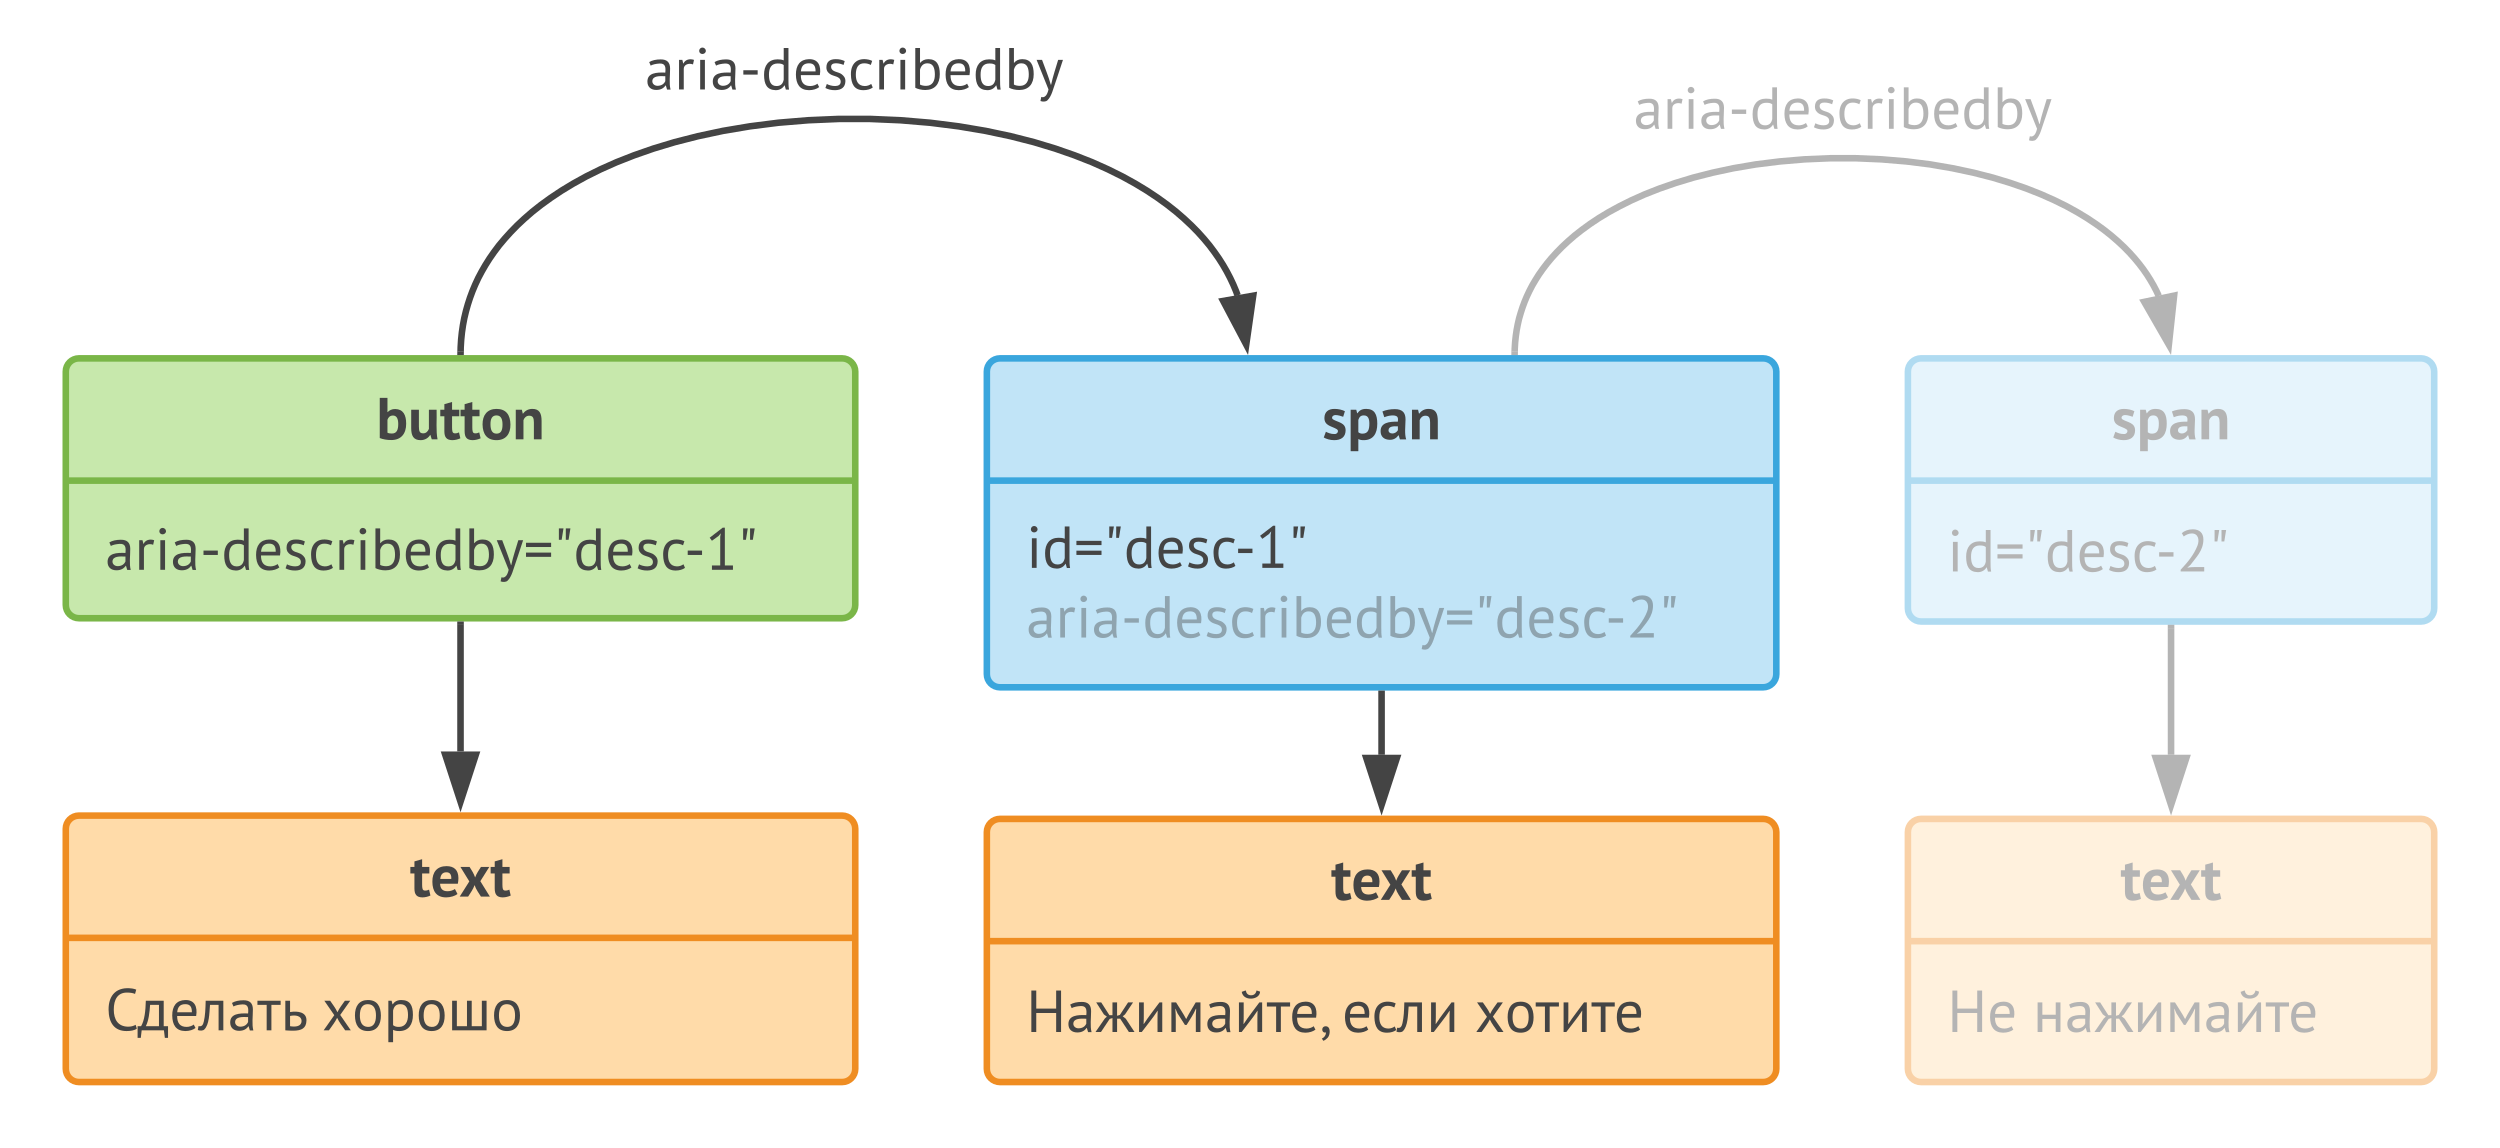 <svg xmlns="http://www.w3.org/2000/svg" xmlns:xlink="http://www.w3.org/1999/xlink" xmlns:lucid="lucid" width="760" height="348.94"><g transform="translate(-60 -51.059)" lucid:page-tab-id="HrMGUUj4tuKA"><path d="M0 0h937.64v483.94H0z" fill="#fff"/><path d="M80 164c0-2.2 1.8-4 4-4h232c2.2 0 4 1.8 4 4v71c0 2.2-1.8 4-4 4H84c-2.2 0-4-1.8-4-4z" stroke="#7ab648" stroke-width="2" fill="#c7e8ac"/><path d="M80 197.17h240" stroke="#7ab648" stroke-width="2" fill="none"/><use xlink:href="#a" transform="matrix(1,0,0,1,88,168) translate(86.422 16.616)"/><use xlink:href="#b" transform="matrix(1,0,0,1,92,205.168) translate(0 19.116)"/><path d="M80 303c0-2.2 1.8-4 4-4h232c2.2 0 4 1.8 4 4v73c0 2.2-1.8 4-4 4H84c-2.2 0-4-1.8-4-4z" stroke="#ef8d22" stroke-width="2" fill="#ffdba9"/><path d="M80 336.17h240" stroke="#ef8d22" stroke-width="2" fill="none"/><use xlink:href="#c" transform="matrix(1,0,0,1,88,307) translate(96.655 16.616)"/><use xlink:href="#d" transform="matrix(1,0,0,1,92,344.168) translate(0 20.116)"/><use xlink:href="#e" transform="matrix(1,0,0,1,92,344.168) translate(65.88 20.116)"/><path d="M360 304c0-2.2 1.8-4 4-4h232c2.2 0 4 1.8 4 4v72c0 2.2-1.8 4-4 4H364c-2.2 0-4-1.8-4-4z" stroke="#ef8d22" stroke-width="2" fill="#ffdba9"/><path d="M360 337.17h240" stroke="#ef8d22" stroke-width="2" fill="none"/><use xlink:href="#c" transform="matrix(1,0,0,1,368,308) translate(96.655 16.616)"/><use xlink:href="#f" transform="matrix(1,0,0,1,372,345.168) translate(0 19.616)"/><use xlink:href="#g" transform="matrix(1,0,0,1,372,345.168) translate(95.994 19.616)"/><use xlink:href="#h" transform="matrix(1,0,0,1,372,345.168) translate(136.296 19.616)"/><path d="M360 164c0-2.2 1.8-4 4-4h232c2.2 0 4 1.8 4 4v92c0 2.2-1.8 4-4 4H364c-2.2 0-4-1.8-4-4z" stroke="#3aa6dd" stroke-width="2" fill="#c1e4f7"/><path d="M360 197.17h240" stroke="#3aa6dd" stroke-width="2" fill="none"/><use xlink:href="#i" transform="matrix(1,0,0,1,368,168) translate(93.973 16.616)"/><use xlink:href="#j" transform="matrix(1,0,0,1,372,205.168) translate(0 18.532)"/><use xlink:href="#k" transform="matrix(1,0,0,1,372,205.168) translate(0 39.7)"/><path d="M200 241v38.5" stroke="#444" stroke-width="2" fill="none"/><path d="M201 241.03h-2V240h2z" fill="#444"/><path d="M200 294.76l-4.64-14.26h9.28z" stroke="#444" stroke-width="2" fill="#444"/><path d="M480 262v18.5" stroke="#444" stroke-width="2" fill="none"/><path d="M481 262.03h-2V261h2z" fill="#444"/><path d="M480 295.76l-4.64-14.26h9.28z" stroke="#444" stroke-width="2" fill="#444"/><path d="M200.02 158l.03-1.37.14-2.3.23-2.23.32-2.2.4-2.12.5-2.1.58-2.06.66-2.04.74-2 .84-2 .93-2 1.05-1.98 1.14-1.98 1.25-1.98 1.38-1.98 1.5-2 1.68-2 1.83-2.03 2-2.05 2.2-2.06 2.42-2.1 2.66-2.1 2.95-2.13 3.24-2.16 3.57-2.16 3.95-2.18 4.38-2.17 4.83-2.15 5.34-2.1 5.88-2.05 6.46-1.95 7.05-1.8 7.63-1.63 8.2-1.38 8.67-1.1 9.06-.75 9.32-.4h9.4l9.3.4 9.06.76 8.68 1.1 8.18 1.38 7.63 1.62 7.05 1.8 6.45 1.95 5.88 2.05 5.34 2.1 4.82 2.16 4.37 2.17 3.95 2.18 3.58 2.17 3.23 2.15 2.94 2.13 2.66 2.1 2.42 2.1 2.2 2.06 2 2.03 1.82 2.03 1.67 2 1.5 2 1.4 2 1.25 1.97 1.14 1.98 1.04 2 .93 1.97.84 2 .48 1.3" stroke="#444" stroke-width="2" fill="none"/><path d="M201.02 158l-.02 1h-2l.02-1.05z" fill="#444"/><path d="M438.85 155.8l-7-13.25 9.12-1.6z" stroke="#444" stroke-width="2" fill="#444"/><use xlink:href="#l" transform="matrix(1,0,0,1,256.111,62.059) translate(0 16.2)"/><g opacity=".4"><path d="M640 164c0-2.2 1.8-4 4-4h152c2.2 0 4 1.8 4 4v72c0 2.2-1.8 4-4 4H644c-2.2 0-4-1.8-4-4z" stroke="#3aa6dd" stroke-width="2" fill="#c1e4f7"/><path d="M640 197.17h160" stroke="#3aa6dd" stroke-width="2" fill="none"/><use xlink:href="#i" transform="matrix(1,0,0,1,648,168) translate(53.973 16.616)"/><use xlink:href="#m" transform="matrix(1,0,0,1,652,205.168) translate(0 19.616)"/></g><g opacity=".4"><path d="M640 304c0-2.2 1.8-4 4-4h152c2.2 0 4 1.8 4 4v72c0 2.2-1.8 4-4 4H644c-2.2 0-4-1.8-4-4z" stroke="#ef8d22" stroke-width="2" fill="#ffdba9"/><path d="M640 337.17h160" stroke="#ef8d22" stroke-width="2" fill="none"/><use xlink:href="#c" transform="matrix(1,0,0,1,648,308) translate(56.655 16.616)"/><use xlink:href="#n" transform="matrix(1,0,0,1,652,345.168) translate(0 19.616)"/><use xlink:href="#o" transform="matrix(1,0,0,1,652,345.168) translate(26.046 19.616)"/></g><g opacity=".4"><path d="M520.46 158l.02-.98.12-1.9.2-1.87.26-1.82.34-1.78.4-1.75.5-1.72.55-1.7.62-1.68.7-1.66.78-1.66.86-1.65.97-1.65 1.04-1.65 1.17-1.66 1.26-1.66 1.38-1.66 1.54-1.7 1.66-1.7 1.84-1.72 2-1.74 2.23-1.75 2.45-1.78 2.7-1.8 2.98-1.8 3.3-1.8 3.65-1.82 4.03-1.8 4.45-1.75 4.9-1.7 5.38-1.63 5.88-1.5 6.36-1.36 6.83-1.16 7.23-.9 7.55-.64 7.76-.33h7.84l7.76.33 7.56.63 7.23.9 6.8 1.17 6.37 1.35 5.87 1.5 5.38 1.63 4.9 1.7 4.45 1.76 4.03 1.8 3.65 1.8 3.3 1.82 2.98 1.8 2.7 1.8 2.44 1.77 2.22 1.76 2 1.73 1.84 1.72 1.67 1.7 1.53 1.7 1.38 1.66 1.28 1.68 1.15 1.65 1.04 1.65.96 1.65.86 1.65.72 1.55" stroke="#444" stroke-width="2" fill="none"/><path d="M521.46 158l-.02 1h-2l.02-1.05z" fill="#444"/><path d="M719.33 155.83l-7.47-13 9.07-1.9z" stroke="#444" stroke-width="2" fill="#444"/><use xlink:href="#l" transform="matrix(1,0,0,1,556.627,74.005) translate(0 16.2)"/></g><g opacity=".4"><path d="M720 242v38.5" stroke="#444" stroke-width="2" fill="none"/><path d="M721 242.03h-2V241h2z" fill="#444"/><path d="M720 295.76l-4.64-14.26h9.28z" stroke="#444" stroke-width="2" fill="#444"/></g><defs><path fill="#444" d="M254 12C182 13 102-2 57-22v-678h130v240h4c26-30 72-53 127-52 135 3 185 99 185 249 0 170-87 274-249 275zm7-110c84 0 108-64 108-161 0-95-30-143-89-143-53 1-78 30-93 72v218c20 10 44 14 74 14" id="p"/><path fill="#444" d="M211 14C88 14 52-63 52-189v-311h130v284c2 72 6 113 71 115 52 1 83-37 98-76v-323h130c6 167-14 358 16 500h-98l-23-74h-4c-29 48-84 88-161 88" id="q"/><path fill="#444" d="M208 14C110 12 74-35 74-138v-252H5v-110h69v-94l130-37v131h122v110H204v192c2 58 2 97 50 97 30 0 44-6 67-16l23 100c-34 16-86 31-136 31" id="r"/><path fill="#444" d="M269 14C107 14 36-88 33-250c-2-161 81-264 236-264 162 0 233 102 235 264 2 161-80 264-235 264zm0-418c-78 0-104 61-102 154 1 82 21 154 102 154 80 0 101-62 101-154 0-83-21-154-101-154" id="s"/><path fill="#444" d="M338-514c121 0 155 79 155 203V0H363v-284c-1-72-12-113-77-115-52-1-86 36-99 75V0H57v-500h103l15 66h4c32-43 81-80 159-80" id="t"/><g id="a"><use transform="matrix(0.018,0,0,0.018,0,0)" xlink:href="#p"/><use transform="matrix(0.018,0,0,0.018,9.648,0)" xlink:href="#q"/><use transform="matrix(0.018,0,0,0.018,19.332,0)" xlink:href="#r"/><use transform="matrix(0.018,0,0,0.018,25.488,0)" xlink:href="#r"/><use transform="matrix(0.018,0,0,0.018,31.68,0)" xlink:href="#s"/><use transform="matrix(0.018,0,0,0.018,41.346,0)" xlink:href="#t"/></g><path fill="#444" d="M422-354c0 120-19 253 8 356h-59l-21-70h-5C315-22 265 8 189 8 98 8 39-43 39-134c0-147 152-157 302-151 10-93 1-159-99-153-57 4-110 14-148 35l-25-60c48-30 118-45 194-45 108-1 159 51 159 154zM122-142c-2 47 40 81 89 80 67-1 109-32 130-79v-83c-95-3-214-10-219 82" id="u"/><path fill="#444" d="M152-439c26-60 97-88 178-61l-17 77c-74-29-156 5-156 73V0H77v-500h56l15 61h4" id="v"/><path fill="#444" d="M94-500h80V0H94v-500zm38-99c-31 0-55-23-55-53s24-56 55-56 58 26 58 56-28 53-58 53" id="w"/><path fill="#444" d="M59-325h242v74H59v-74" id="x"/><path fill="#444" d="M276-509c50 0 69 4 105 17v-208h80v528c1 67-1 118 10 174h-54l-20-71h-4c-25 44-78 82-147 81C97 8 50-86 49-248c-1-159 77-260 227-261zM132-248c1 104 26 190 127 190 75 0 108-41 122-107v-248c-27-20-53-26-102-26-105 0-148 72-147 191" id="y"/><path fill="#444" d="M293-58c43 0 98-19 119-40l30 58C404-9 338 12 270 12 112 10 51-92 49-250c-1-159 70-258 220-262 155-4 211 110 184 270H132c0 116 45 184 161 184zm88-247c1-92-30-137-111-137-89 0-129 46-137 137h248" id="z"/><path fill="#444" d="M63-93c59 36 240 71 234-43-5-91-121-82-179-124-34-24-62-54-62-113 0-97 59-138 155-139 66-1 112 13 154 32l-19 66c-52-26-221-63-210 39 9 83 124 74 178 118 33 27 64 57 63 118-3 103-68 149-174 151C134 13 81-3 39-25" id="A"/><path fill="#444" d="M281-58c46 1 86-17 111-36l26 61c-37 28-94 45-157 45C104 12 53-93 49-250c-5-188 108-294 299-254 22 5 42 12 60 21l-23 69c-29-16-66-28-111-28-95 0-142 64-142 192 0 110 39 189 149 192" id="B"/><path fill="#444" d="M247 9C183 10 114-8 77-29v-671h80v249h4c28-36 76-61 136-61 144 0 194 97 194 254C491-91 407 8 247 9zm161-268c-2-100-27-183-125-183-74 0-109 46-126 107v252c24 14 63 22 102 22 105 0 151-78 149-198" id="C"/><path fill="#444" d="M104-500c49 140 107 271 148 420h5c31-148 79-280 119-420h81C396-319 339-134 276 44c-20 55-46 106-82 140-28 26-82 25-117 11l14-69c34 12 54 2 79-24 17-20 32-54 43-102L12-500h92" id="D"/><path fill="#444" d="M40-457h424v72H40v-72zm0 166h424v72H40v-72" id="E"/><path fill="#444" d="M207-700h78l-31 193h-47v-193zm-117 0h78l-31 193H90v-193" id="F"/><path fill="#444" d="M108-74h140v-484l10-59-40 47-110 79-38-51 220-170h36v638h137V0H108v-74" id="G"/><g id="b"><use transform="matrix(0.018,0,0,0.018,0,0)" xlink:href="#u"/><use transform="matrix(0.018,0,0,0.018,8.928,0)" xlink:href="#v"/><use transform="matrix(0.018,0,0,0.018,15.048,0)" xlink:href="#w"/><use transform="matrix(0.018,0,0,0.018,19.872,0)" xlink:href="#u"/><use transform="matrix(0.018,0,0,0.018,28.8,0)" xlink:href="#x"/><use transform="matrix(0.018,0,0,0.018,35.28,0)" xlink:href="#y"/><use transform="matrix(0.018,0,0,0.018,44.964,0)" xlink:href="#z"/><use transform="matrix(0.018,0,0,0.018,54.108,0)" xlink:href="#A"/><use transform="matrix(0.018,0,0,0.018,61.686,0)" xlink:href="#B"/><use transform="matrix(0.018,0,0,0.018,69.804,0)" xlink:href="#v"/><use transform="matrix(0.018,0,0,0.018,75.924,0)" xlink:href="#w"/><use transform="matrix(0.018,0,0,0.018,80.748,0)" xlink:href="#C"/><use transform="matrix(0.018,0,0,0.018,90.468,0)" xlink:href="#z"/><use transform="matrix(0.018,0,0,0.018,99.612,0)" xlink:href="#y"/><use transform="matrix(0.018,0,0,0.018,109.296,0)" xlink:href="#C"/><use transform="matrix(0.018,0,0,0.018,118.8,0)" xlink:href="#D"/><use transform="matrix(0.018,0,0,0.018,127.188,0)" xlink:href="#E"/><use transform="matrix(0.018,0,0,0.018,136.278,0)" xlink:href="#F"/><use transform="matrix(0.018,0,0,0.018,142.308,0)" xlink:href="#y"/><use transform="matrix(0.018,0,0,0.018,151.992,0)" xlink:href="#z"/><use transform="matrix(0.018,0,0,0.018,161.136,0)" xlink:href="#A"/><use transform="matrix(0.018,0,0,0.018,168.714,0)" xlink:href="#B"/><use transform="matrix(0.018,0,0,0.018,176.004,0)" xlink:href="#x"/><use transform="matrix(0.018,0,0,0.018,182.484,0)" xlink:href="#G"/><use transform="matrix(0.018,0,0,0.018,192.294,0)" xlink:href="#F"/></g><path fill="#444" d="M291-90c49 0 97-19 123-38l43 85c-40 32-117 57-191 57C103 14 34-89 33-250c-2-167 81-264 240-264 129 0 199 68 200 202 0 33-4 65-10 95H163c5 84 39 127 128 127zm61-208c5-67-19-112-81-112-71-1-98 47-105 112h186" id="H"/><path fill="#444" d="M170-256L20-500h155c34 56 71 109 93 177 24-68 63-121 98-177h141L356-260 517 0H366c-38-62-83-118-107-194-26 75-70 132-109 194H8" id="I"/><g id="c"><use transform="matrix(0.018,0,0,0.018,0,0)" xlink:href="#r"/><use transform="matrix(0.018,0,0,0.018,6.192,0)" xlink:href="#H"/><use transform="matrix(0.018,0,0,0.018,14.958,0)" xlink:href="#I"/><use transform="matrix(0.018,0,0,0.018,24.408,0)" xlink:href="#r"/></g><path fill="#444" d="M378-62c56 2 101-12 135-32l20 65C494 2 428 12 359 12 150 12 58-132 56-350c-2-250 141-394 402-356 25 4 47 11 65 18l-20 73c-32-15-78-23-137-23-158 0-222 119-222 288S215-68 378-62" id="J"/><path fill="#444" d="M64-70c60-104 75-258 80-430h302v430h73v197h-54L450 0H74L59 127H5V-70h59zm152-360c-8 132-25 268-72 360h222v-360H216" id="K"/><path fill="#444" d="M293-58c43 0 98-19 119-40l30 58C404-9 338 12 270 12 112 10 51-92 49-250c-1-159 70-258 220-262 155-4 211 110 184 270H132c0 116 45 184 161 184zm88-247c1-92-30-137-111-137-89 0-129 46-137 137h248" id="L"/><path fill="#444" d="M346-430H201c-12 154-13 330-95 414C82 10 30 8-5-5L7-72c59 14 77-23 90-78 23-100 27-207 31-350h298V0h-80v-430" id="M"/><path fill="#444" d="M422-354c0 120-19 253 8 356h-59l-21-70h-5C315-22 265 8 189 8 98 8 39-43 39-134c0-147 152-157 302-151 10-93 1-159-99-153-57 4-110 14-148 35l-25-60c48-30 118-45 194-45 108-1 159 51 159 154zM122-142c-2 47 40 81 89 80 67-1 109-32 130-79v-83c-95-3-214-10-219 82" id="N"/><path fill="#444" d="M395-430H239V0h-80v-430H3v-70h392v70" id="O"/><path fill="#444" d="M351-158c0-89-105-105-194-85v173c92 16 194 5 194-88zm83-9C431-34 352 5 210 6c-43 0-87-2-133-6v-500h80v191c138-22 280 3 277 142" id="P"/><g id="d"><use transform="matrix(0.018,0,0,0.018,0,0)" xlink:href="#J"/><use transform="matrix(0.018,0,0,0.018,9.738,0)" xlink:href="#K"/><use transform="matrix(0.018,0,0,0.018,19.476,0)" xlink:href="#L"/><use transform="matrix(0.018,0,0,0.018,28.224,0)" xlink:href="#M"/><use transform="matrix(0.018,0,0,0.018,37.278,0)" xlink:href="#N"/><use transform="matrix(0.018,0,0,0.018,46.206,0)" xlink:href="#O"/><use transform="matrix(0.018,0,0,0.018,53.352,0)" xlink:href="#P"/></g><path fill="#444" d="M208-256L40-500h98c42 64 91 121 123 195 33-74 83-131 126-195h90L308-260 487 0h-95c-46-70-100-132-136-212-37 80-92 142-139 212H28" id="Q"/><path fill="#444" d="M268 12C112 12 51-93 49-250c-1-158 69-262 219-262 156 0 217 105 219 262 1 158-69 262-219 262zm136-262c0-105-32-190-136-192-91-2-136 63-136 192 0 105 33 189 136 192 91 2 136-63 136-192" id="R"/><path fill="#444" d="M262 12c-51 0-69-5-105-20v208H77v-700h55l15 60h4c28-43 75-72 143-72 149 0 198 89 198 252 0 161-73 272-230 272zm147-273c-1-103-28-181-130-181-75 0-107 41-122 107v248c27 20 53 30 102 29 104-2 152-86 150-203" id="S"/><path fill="#444" d="M77 0v-500h80v430h171v-430h80v430h171v-430h80V0H77" id="T"/><g id="e"><use transform="matrix(0.018,0,0,0.018,0,0)" xlink:href="#Q"/><use transform="matrix(0.018,0,0,0.018,9.144,0)" xlink:href="#R"/><use transform="matrix(0.018,0,0,0.018,18.792,0)" xlink:href="#S"/><use transform="matrix(0.018,0,0,0.018,28.53,0)" xlink:href="#R"/><use transform="matrix(0.018,0,0,0.018,38.178,0)" xlink:href="#T"/><use transform="matrix(0.018,0,0,0.018,51.426,0)" xlink:href="#R"/></g><path fill="#444" d="M504-321H168V0H85v-700h83v305h336v-305h83V0h-83v-321" id="U"/><path fill="#444" d="M240-221L93 0H1l158-229 34-30-51-38L12-500h85l138 216h52v-216h78v226l47-14 139-212h84L499-297l-39 32 51 40L659 0h-95L417-225h-52V0h-78v-235" id="V"/><path fill="#444" d="M389 0c1-119-3-244 3-358h-3C308-231 211-120 123 0H77v-500h80c-1 121 3 248-3 364h4c81-128 177-242 264-364h47V0h-80" id="W"/><path fill="#444" d="M490 0c2-131-5-270 6-392h-5c-42 101-104 183-157 273h-28L180-315l-33-77h-4c14 119 6 261 8 392H77v-500h79c57 94 119 183 171 282 48-99 108-188 161-282h80V0h-78" id="X"/><path fill="#444" d="M389 0c1-119-3-244 3-358h-3C308-231 211-120 123 0H77v-500h80c-1 121 3 248-3 364h4c81-128 177-242 264-364h47V0h-80zm45-682c-4 132-227 159-290 56-10-15-17-32-20-52l68-24c10 53 38 82 91 82 51 0 82-31 91-81" id="Y"/><path fill="#444" d="M113 7C77 18 49-5 49-43c0-32 25-54 57-54 93 0 79 148 34 195-20 21-44 41-73 51l-25-39c41-14 69-55 71-103" id="Z"/><g id="f"><use transform="matrix(0.018,0,0,0.018,0,0)" xlink:href="#U"/><use transform="matrix(0.018,0,0,0.018,12.096,0)" xlink:href="#N"/><use transform="matrix(0.018,0,0,0.018,21.024,0)" xlink:href="#V"/><use transform="matrix(0.018,0,0,0.018,32.886,0)" xlink:href="#W"/><use transform="matrix(0.018,0,0,0.018,42.714,0)" xlink:href="#X"/><use transform="matrix(0.018,0,0,0.018,54.324,0)" xlink:href="#N"/><use transform="matrix(0.018,0,0,0.018,63.252,0)" xlink:href="#Y"/><use transform="matrix(0.018,0,0,0.018,73.08,0)" xlink:href="#O"/><use transform="matrix(0.018,0,0,0.018,79.938,0)" xlink:href="#L"/><use transform="matrix(0.018,0,0,0.018,89.082,0)" xlink:href="#Z"/></g><path fill="#444" d="M281-58c46 1 86-17 111-36l26 61c-37 28-94 45-157 45C104 12 53-93 49-250c-5-188 108-294 299-254 22 5 42 12 60 21l-23 69c-29-16-66-28-111-28-95 0-142 64-142 192 0 110 39 189 149 192" id="aa"/><g id="g"><use transform="matrix(0.018,0,0,0.018,0,0)" xlink:href="#L"/><use transform="matrix(0.018,0,0,0.018,8.946,0)" xlink:href="#aa"/><use transform="matrix(0.018,0,0,0.018,16.614,0)" xlink:href="#M"/><use transform="matrix(0.018,0,0,0.018,25.668,0)" xlink:href="#W"/></g><g id="h"><use transform="matrix(0.018,0,0,0.018,0,0)" xlink:href="#Q"/><use transform="matrix(0.018,0,0,0.018,9.144,0)" xlink:href="#R"/><use transform="matrix(0.018,0,0,0.018,18.504,0)" xlink:href="#O"/><use transform="matrix(0.018,0,0,0.018,25.65,0)" xlink:href="#W"/><use transform="matrix(0.018,0,0,0.018,35.478,0)" xlink:href="#O"/><use transform="matrix(0.018,0,0,0.018,42.336,0)" xlink:href="#L"/></g><path fill="#444" d="M200-90c53 9 88-53 47-80-80-53-213-55-211-192 2-102 65-152 171-152 67 0 135 17 175 39l-29 94c-31-11-84-29-129-29-54 0-78 51-41 74 81 50 213 53 211 187-2 110-75 163-194 163C133 14 65-7 25-31l36-97c31 17 89 40 139 38" id="ab"/><path fill="#444" d="M278 14c-42 0-63-5-91-19v205H57v-700h95l15 60h4c33-47 73-74 148-74 142 0 188 93 188 251 0 164-68 277-229 277zm95-280c0-79-20-138-93-138-57 0-77 30-93 76v208c20 15 38 25 74 24 90-3 112-66 112-170" id="ac"/><path fill="#444" d="M306-378c-38-49-172-17-221 4l-31-97c53-24 132-39 210-39 122 0 181 55 180 175-1 112-20 242 11 336H349l-21-69h-5c-28 41-74 78-147 76C81 5 23-45 23-138c0-142 140-164 291-160 5-37 4-65-8-80zM157-158c-3 37 24 59 62 59 49 0 79-27 96-55v-65c-71-4-153-3-158 61" id="ad"/><g id="i"><use transform="matrix(0.018,0,0,0.018,0,0)" xlink:href="#ab"/><use transform="matrix(0.018,0,0,0.018,7.596,0)" xlink:href="#ac"/><use transform="matrix(0.018,0,0,0.018,17.316,0)" xlink:href="#ad"/><use transform="matrix(0.018,0,0,0.018,26.244,0)" xlink:href="#t"/></g><g id="j"><use transform="matrix(0.018,0,0,0.018,0,0)" xlink:href="#w"/><use transform="matrix(0.018,0,0,0.018,4.824,0)" xlink:href="#y"/><use transform="matrix(0.018,0,0,0.018,14.508,0)" xlink:href="#E"/><use transform="matrix(0.018,0,0,0.018,23.598,0)" xlink:href="#F"/><use transform="matrix(0.018,0,0,0.018,29.628,0)" xlink:href="#y"/><use transform="matrix(0.018,0,0,0.018,39.312,0)" xlink:href="#z"/><use transform="matrix(0.018,0,0,0.018,48.456,0)" xlink:href="#A"/><use transform="matrix(0.018,0,0,0.018,56.034,0)" xlink:href="#B"/><use transform="matrix(0.018,0,0,0.018,63.324,0)" xlink:href="#x"/><use transform="matrix(0.018,0,0,0.018,69.804,0)" xlink:href="#G"/><use transform="matrix(0.018,0,0,0.018,79.614,0)" xlink:href="#F"/></g><path fill="#444" fill-opacity=".4" d="M422-354c0 120-19 253 8 356h-59l-21-70h-5C315-22 265 8 189 8 98 8 39-43 39-134c0-147 152-157 302-151 10-93 1-159-99-153-57 4-110 14-148 35l-25-60c48-30 118-45 194-45 108-1 159 51 159 154zM122-142c-2 47 40 81 89 80 67-1 109-32 130-79v-83c-95-3-214-10-219 82" id="ae"/><path fill="#444" fill-opacity=".4" d="M152-439c26-60 97-88 178-61l-17 77c-74-29-156 5-156 73V0H77v-500h56l15 61h4" id="af"/><path fill="#444" fill-opacity=".4" d="M94-500h80V0H94v-500zm38-99c-31 0-55-23-55-53s24-56 55-56 58 26 58 56-28 53-58 53" id="ag"/><path fill="#444" fill-opacity=".4" d="M59-325h242v74H59v-74" id="ah"/><path fill="#444" fill-opacity=".4" d="M276-509c50 0 69 4 105 17v-208h80v528c1 67-1 118 10 174h-54l-20-71h-4c-25 44-78 82-147 81C97 8 50-86 49-248c-1-159 77-260 227-261zM132-248c1 104 26 190 127 190 75 0 108-41 122-107v-248c-27-20-53-26-102-26-105 0-148 72-147 191" id="ai"/><path fill="#444" fill-opacity=".4" d="M293-58c43 0 98-19 119-40l30 58C404-9 338 12 270 12 112 10 51-92 49-250c-1-159 70-258 220-262 155-4 211 110 184 270H132c0 116 45 184 161 184zm88-247c1-92-30-137-111-137-89 0-129 46-137 137h248" id="aj"/><path fill="#444" fill-opacity=".4" d="M63-93c59 36 240 71 234-43-5-91-121-82-179-124-34-24-62-54-62-113 0-97 59-138 155-139 66-1 112 13 154 32l-19 66c-52-26-221-63-210 39 9 83 124 74 178 118 33 27 64 57 63 118-3 103-68 149-174 151C134 13 81-3 39-25" id="ak"/><path fill="#444" fill-opacity=".4" d="M281-58c46 1 86-17 111-36l26 61c-37 28-94 45-157 45C104 12 53-93 49-250c-5-188 108-294 299-254 22 5 42 12 60 21l-23 69c-29-16-66-28-111-28-95 0-142 64-142 192 0 110 39 189 149 192" id="al"/><path fill="#444" fill-opacity=".4" d="M247 9C183 10 114-8 77-29v-671h80v249h4c28-36 76-61 136-61 144 0 194 97 194 254C491-91 407 8 247 9zm161-268c-2-100-27-183-125-183-74 0-109 46-126 107v252c24 14 63 22 102 22 105 0 151-78 149-198" id="am"/><path fill="#444" fill-opacity=".4" d="M104-500c49 140 107 271 148 420h5c31-148 79-280 119-420h81C396-319 339-134 276 44c-20 55-46 106-82 140-28 26-82 25-117 11l14-69c34 12 54 2 79-24 17-20 32-54 43-102L12-500h92" id="an"/><path fill="#444" fill-opacity=".4" d="M40-457h424v72H40v-72zm0 166h424v72H40v-72" id="ao"/><path fill="#444" fill-opacity=".4" d="M207-700h78l-31 193h-47v-193zm-117 0h78l-31 193H90v-193" id="ap"/><path fill="#444" fill-opacity=".4" d="M267-712c112 0 179 61 179 171 0 193-130 309-219 431l-49 43v4c78-19 187-8 282-11V0H62v-29c108-116 222-246 285-410 36-94 12-203-97-203-54 0-105 27-136 51l-33-57c43-37 108-64 186-64" id="aq"/><g id="k"><use transform="matrix(0.018,0,0,0.018,0,0)" xlink:href="#ae"/><use transform="matrix(0.018,0,0,0.018,8.928,0)" xlink:href="#af"/><use transform="matrix(0.018,0,0,0.018,15.048,0)" xlink:href="#ag"/><use transform="matrix(0.018,0,0,0.018,19.872,0)" xlink:href="#ae"/><use transform="matrix(0.018,0,0,0.018,28.8,0)" xlink:href="#ah"/><use transform="matrix(0.018,0,0,0.018,35.28,0)" xlink:href="#ai"/><use transform="matrix(0.018,0,0,0.018,44.964,0)" xlink:href="#aj"/><use transform="matrix(0.018,0,0,0.018,54.108,0)" xlink:href="#ak"/><use transform="matrix(0.018,0,0,0.018,61.686,0)" xlink:href="#al"/><use transform="matrix(0.018,0,0,0.018,69.804,0)" xlink:href="#af"/><use transform="matrix(0.018,0,0,0.018,75.924,0)" xlink:href="#ag"/><use transform="matrix(0.018,0,0,0.018,80.748,0)" xlink:href="#am"/><use transform="matrix(0.018,0,0,0.018,90.468,0)" xlink:href="#aj"/><use transform="matrix(0.018,0,0,0.018,99.612,0)" xlink:href="#ai"/><use transform="matrix(0.018,0,0,0.018,109.296,0)" xlink:href="#am"/><use transform="matrix(0.018,0,0,0.018,118.8,0)" xlink:href="#an"/><use transform="matrix(0.018,0,0,0.018,127.188,0)" xlink:href="#ao"/><use transform="matrix(0.018,0,0,0.018,136.278,0)" xlink:href="#ap"/><use transform="matrix(0.018,0,0,0.018,142.308,0)" xlink:href="#ai"/><use transform="matrix(0.018,0,0,0.018,151.992,0)" xlink:href="#aj"/><use transform="matrix(0.018,0,0,0.018,161.136,0)" xlink:href="#ak"/><use transform="matrix(0.018,0,0,0.018,168.714,0)" xlink:href="#al"/><use transform="matrix(0.018,0,0,0.018,176.004,0)" xlink:href="#ah"/><use transform="matrix(0.018,0,0,0.018,182.484,0)" xlink:href="#aq"/><use transform="matrix(0.018,0,0,0.018,192.294,0)" xlink:href="#ap"/></g><g id="l"><use transform="matrix(0.018,0,0,0.018,0,0)" xlink:href="#u"/><use transform="matrix(0.018,0,0,0.018,8.928,0)" xlink:href="#v"/><use transform="matrix(0.018,0,0,0.018,15.048,0)" xlink:href="#w"/><use transform="matrix(0.018,0,0,0.018,19.872,0)" xlink:href="#u"/><use transform="matrix(0.018,0,0,0.018,28.8,0)" xlink:href="#x"/><use transform="matrix(0.018,0,0,0.018,35.28,0)" xlink:href="#y"/><use transform="matrix(0.018,0,0,0.018,44.964,0)" xlink:href="#z"/><use transform="matrix(0.018,0,0,0.018,54.108,0)" xlink:href="#A"/><use transform="matrix(0.018,0,0,0.018,61.686,0)" xlink:href="#B"/><use transform="matrix(0.018,0,0,0.018,69.804,0)" xlink:href="#v"/><use transform="matrix(0.018,0,0,0.018,75.924,0)" xlink:href="#w"/><use transform="matrix(0.018,0,0,0.018,80.748,0)" xlink:href="#C"/><use transform="matrix(0.018,0,0,0.018,90.468,0)" xlink:href="#z"/><use transform="matrix(0.018,0,0,0.018,99.612,0)" xlink:href="#y"/><use transform="matrix(0.018,0,0,0.018,109.296,0)" xlink:href="#C"/><use transform="matrix(0.018,0,0,0.018,118.8,0)" xlink:href="#D"/></g><path fill="#444" d="M267-712c112 0 179 61 179 171 0 193-130 309-219 431l-49 43v4c78-19 187-8 282-11V0H62v-29c108-116 222-246 285-410 36-94 12-203-97-203-54 0-105 27-136 51l-33-57c43-37 108-64 186-64" id="ar"/><g id="m"><use transform="matrix(0.018,0,0,0.018,0,0)" xlink:href="#w"/><use transform="matrix(0.018,0,0,0.018,4.824,0)" xlink:href="#y"/><use transform="matrix(0.018,0,0,0.018,14.508,0)" xlink:href="#E"/><use transform="matrix(0.018,0,0,0.018,23.598,0)" xlink:href="#F"/><use transform="matrix(0.018,0,0,0.018,29.628,0)" xlink:href="#y"/><use transform="matrix(0.018,0,0,0.018,39.312,0)" xlink:href="#z"/><use transform="matrix(0.018,0,0,0.018,48.456,0)" xlink:href="#A"/><use transform="matrix(0.018,0,0,0.018,56.034,0)" xlink:href="#B"/><use transform="matrix(0.018,0,0,0.018,63.324,0)" xlink:href="#x"/><use transform="matrix(0.018,0,0,0.018,69.804,0)" xlink:href="#ar"/><use transform="matrix(0.018,0,0,0.018,79.614,0)" xlink:href="#F"/></g><g id="n"><use transform="matrix(0.018,0,0,0.018,0,0)" xlink:href="#U"/><use transform="matrix(0.018,0,0,0.018,12.096,0)" xlink:href="#L"/></g><path fill="#444" d="M383-221H157V0H77v-500h80v209h226v-209h80V0h-80v-221" id="as"/><g id="o"><use transform="matrix(0.018,0,0,0.018,0,0)" xlink:href="#as"/><use transform="matrix(0.018,0,0,0.018,9.72,0)" xlink:href="#N"/><use transform="matrix(0.018,0,0,0.018,18.648,0)" xlink:href="#V"/><use transform="matrix(0.018,0,0,0.018,30.51,0)" xlink:href="#W"/><use transform="matrix(0.018,0,0,0.018,40.338,0)" xlink:href="#X"/><use transform="matrix(0.018,0,0,0.018,51.948,0)" xlink:href="#N"/><use transform="matrix(0.018,0,0,0.018,60.876,0)" xlink:href="#Y"/><use transform="matrix(0.018,0,0,0.018,70.704,0)" xlink:href="#O"/><use transform="matrix(0.018,0,0,0.018,77.562,0)" xlink:href="#L"/></g></defs></g></svg>